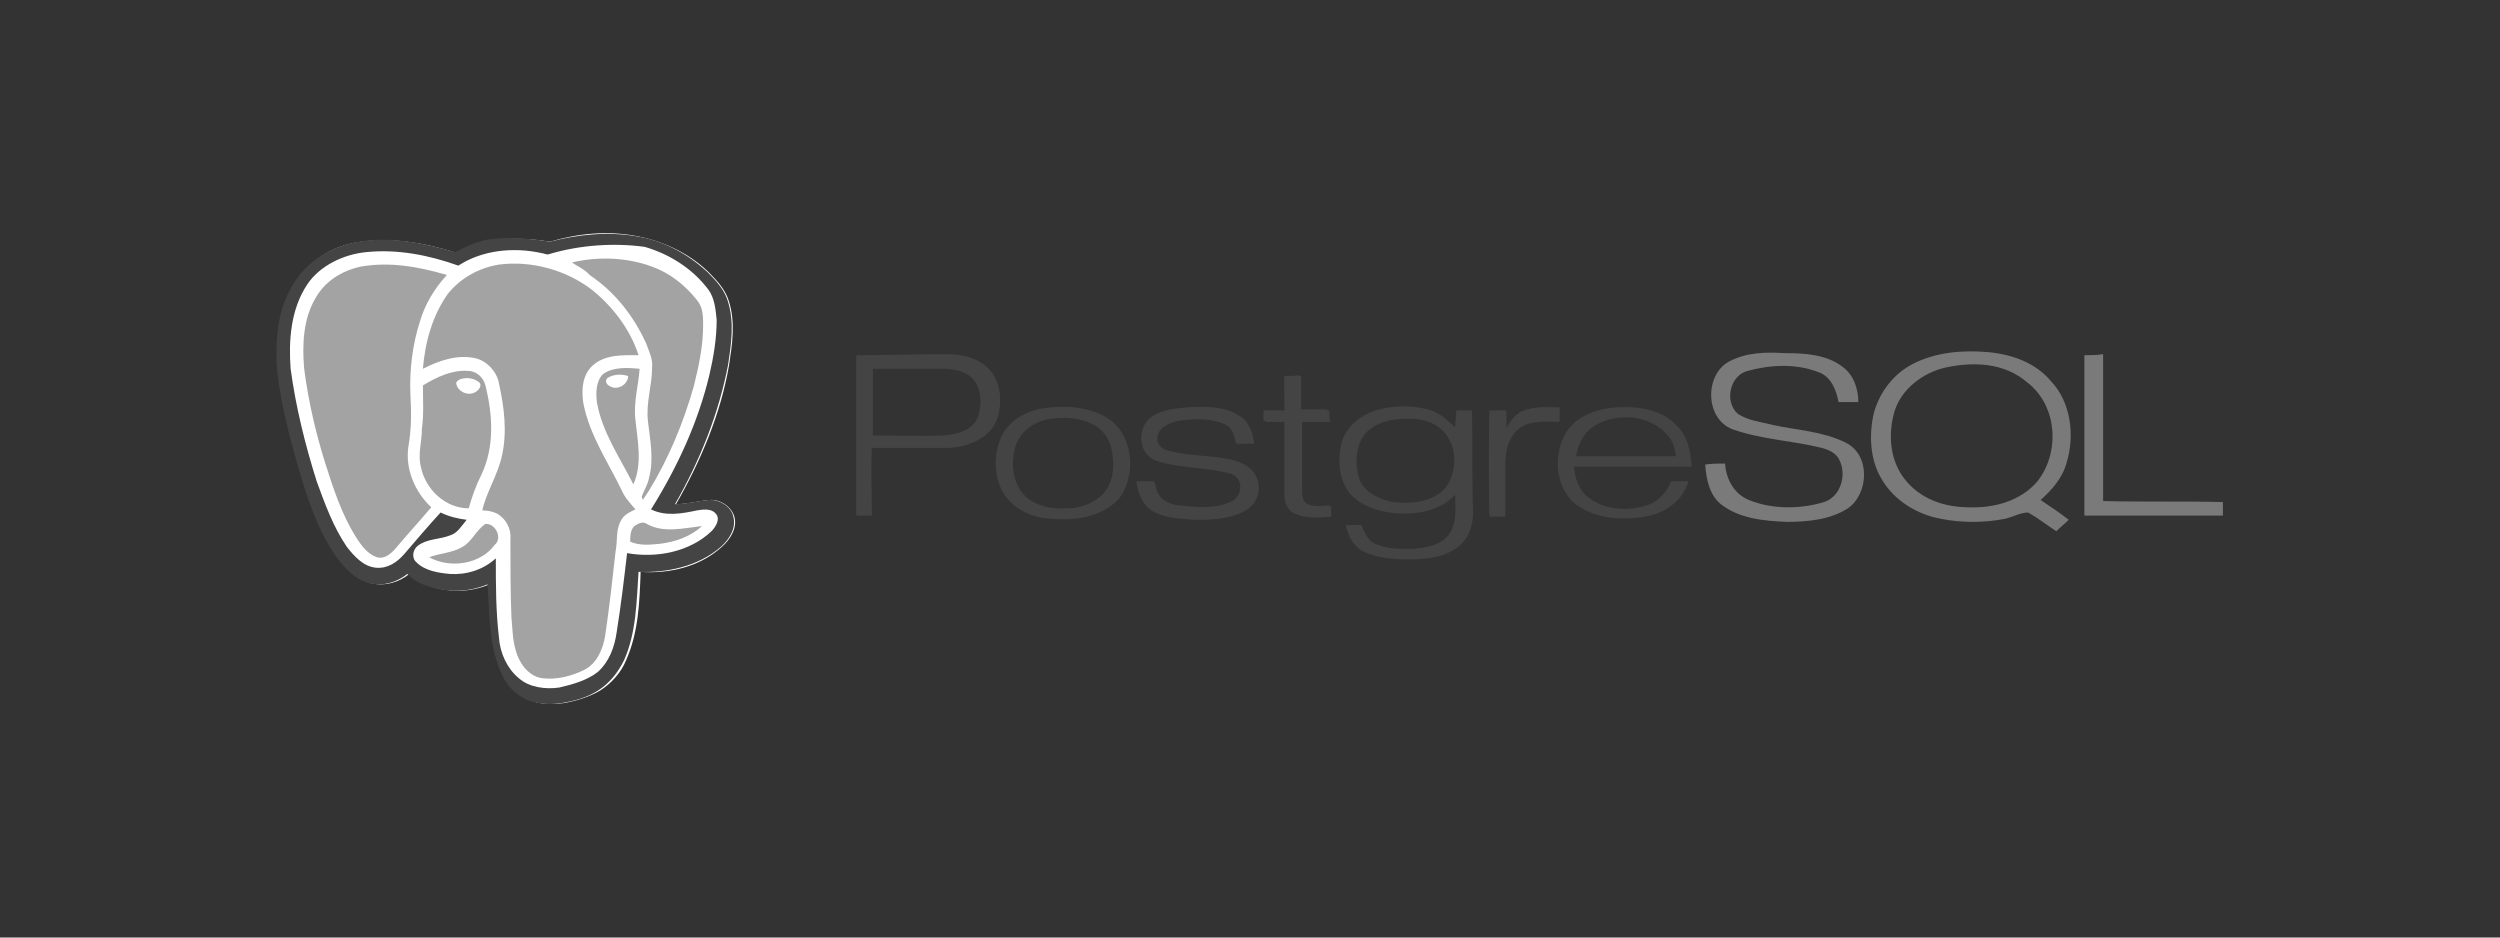 <?xml version="1.0" encoding="utf-8"?>
<!-- Generator: Adobe Illustrator 25.4.1, SVG Export Plug-In . SVG Version: 6.00 Build 0)  -->
<svg version="1.1" id="Слой_1" xmlns="http://www.w3.org/2000/svg" xmlns:xlink="http://www.w3.org/1999/xlink" x="0px" y="0px"
	 viewBox="0 0 240 90" style="enable-background:new 0 0 240 90;" xml:space="preserve">
<rect x="0" y="0" width="240" height="90" fill="#333333" stroke="none"/>
<style type="text/css">
	.st0{display:none;}
	.st1{display:inline;fill:none;stroke:#E8E7E7;stroke-width:1.128;stroke-miterlimit:10;}
	.st2{fill:#7A7A7A;}
	.st3{fill:#444444;}
	.st4{fill:#FFFFFF;}
	.st5{fill:#A3A3A3;}
</style>
<g id="Layer_2" class="st0">
	<rect x="-10" class="st1" width="260" height="90"/>
</g>
<g id="Layer_1">
	<g>
		<path class="st2" d="M166,34.7c-2.4,1.3-2.3,5.5,0.3,6.5c2.8,1,5.8,1.1,8.6,1.8c0.7,0.2,1.4,0.5,1.7,1.2c0.7,1.4,0.1,3.5-1.5,4
			c-2.3,0.7-5,0.7-7.2-0.2c-1.5-0.6-2.2-2.1-2.3-3.5c-0.6,0-1.3,0-1.9,0.1c0.1,1.4,0.4,2.9,1.5,3.8c1.8,1.4,4.1,1.6,6.3,1.7
			c2,0,4.2-0.2,5.9-1.3c2-1.4,2.2-5.1-0.2-6.3c-2.2-1.1-4.7-1.2-7-1.7c-1.1-0.3-2.4-0.4-3.4-1.1c-1.3-1.2-0.7-3.7,1-4.1
			c2.2-0.6,4.6-0.7,6.7,0.1c1.3,0.4,1.8,1.8,2,2.9c0.6,0,1.2,0,1.9,0c0-1.2-0.4-2.5-1.4-3.3c-1.6-1.3-3.8-1.4-5.7-1.4
			C169.6,33.8,167.7,33.8,166,34.7z"/>
		<path class="st3" d="M94.7,35.2c-1-0.9-2.5-1.2-3.8-1.2c-2.9,0-5.8,0.1-8.7,0.1c0,5.1,0,10.3,0,15.4c0.5,0,1,0,1.5,0
			c0-2.2-0.1-4.4,0-6.5c2.5,0,4.9,0,7.4,0c1.8-0.1,3.9-0.9,4.6-2.7C96.3,38.6,96.1,36.4,94.7,35.2z M93.9,40c-0.5,1.3-2,1.7-3.3,1.8
			c-2.3,0.1-4.6,0-6.8,0c0-2.1,0-4.3,0-6.4c2.2,0,4.4,0,6.6,0c1.1,0,2.4,0.2,3.1,1.1C94.2,37.4,94.3,38.8,93.9,40z"/>
		<path class="st2" d="M200.1,34.1c0,5.1,0,10.2,0,15.4c4.4,0,8.9,0,13.3,0c0-0.4,0-0.8,0-1.3c-3.8-0.1-7.6,0-11.5-0.1
			c0-4.7,0-9.4,0-14.1C201.3,34.1,200.7,34.1,200.1,34.1z"/>
		<path class="st3" d="M123.3,36.1c0,1.1,0,2.2,0,3.3c-0.7,0-1.3,0-2,0c0,0.3,0,0.7,0,1c0.7,0,1.4,0,2,0c0,2.3,0,4.7,0,7
			c0,0.7,0.2,1.4,0.8,1.8c1.1,0.5,2.3,0.4,3.5,0.3c0-0.3,0-0.7,0-1c-0.8,0.1-1.6,0.2-2.3-0.2c-0.5-0.3-0.4-0.9-0.5-1.4
			c0-2.2,0-4.3,0-6.5c0.9,0,1.8,0,2.7,0c0-0.4,0-0.7-0.1-1.1c-0.9,0-1.8,0-2.7,0c0-1.1,0-2.2,0-3.3
			C124.4,36.1,123.8,36.1,123.3,36.1z"/>
		<path class="st3" d="M110.6,40c-1.4,0.9-1.4,3.5,0.3,4.2c2.3,0.8,4.9,0.6,7.3,1.3c1.2,0.4,1.3,2.2,0.2,2.8
			c-1.6,0.8-3.5,0.7-5.2,0.4c-1.2-0.2-2.2-1-2.3-2.3c-0.6,0-1.2,0-1.7,0c0.2,0.9,0.4,1.9,1.2,2.5c1.3,0.9,3,0.9,4.5,1
			c1.6,0,3.3-0.1,4.7-0.9c1.2-0.7,1.6-2.3,0.9-3.4c-0.5-0.8-1.4-1.1-2.3-1.3c-1.9-0.4-3.9-0.4-5.8-0.8c-0.7-0.2-1.3-0.7-1.3-1.4
			c0-1,1.1-1.5,2-1.7c1.4-0.2,3-0.3,4.4,0.3c0.8,0.3,1,1.1,1.2,1.9c0.6,0,1.1,0,1.7,0c-0.1-0.9-0.4-1.9-1.2-2.4c-1.5-1-3.3-1-5-0.9
			C113,39.2,111.7,39.3,110.6,40z"/>
		<path class="st3" d="M146.1,39.5c-0.7,0.3-1.1,1-1.5,1.7c0-0.6,0-1.2,0-1.7c-0.5,0-1,0-1.6,0c-0.1,3.4,0,6.7,0,10.1
			c0.5,0,1,0,1.5,0c0-1.7,0-3.5,0-5.2c0-1.2,0.4-2.6,1.4-3.3c1.1-0.8,2.5-0.6,3.8-0.6c0-0.4,0-0.9,0-1.3
			C148.5,39.1,147.3,39,146.1,39.5z"/>
		<path class="st2" d="M183.7,34.9c2.2-1.1,4.7-1.3,7.1-1.1c2.3,0.2,4.6,1,6.1,2.8c1.9,2,2.3,5.2,1.5,7.8c-0.4,1.5-1.4,2.6-2.5,3.6
			c0.9,0.6,1.8,1.2,2.7,1.9c-0.4,0.4-0.8,0.7-1.2,1.1c-0.9-0.6-1.8-1.3-2.7-1.8c-0.7,0-1.4,0.4-2.2,0.6c-2,0.4-4.2,0.4-6.2,0
			c-2.2-0.4-4.4-1.7-5.6-3.7c-1.2-1.9-1.3-4.4-0.8-6.5C180.5,37.5,181.9,35.8,183.7,34.9z M186.7,35.3c-2.1,0.5-4.1,2-4.8,4.1
			c-0.7,2.3-0.5,5,1.2,6.9c1.5,1.7,3.7,2.4,5.9,2.4c2.4,0.1,5-0.6,6.6-2.5c2.2-2.8,1.9-7.3-1-9.5C192.4,34.8,189.4,34.7,186.7,35.3z
			"/>
		<path class="st3" d="M123.3,36.1c0.5,0,1,0,1.6,0c0,1.1,0,2.2,0,3.3c0.9,0,1.8,0,2.7,0c0,0.4,0,0.7,0.1,1.1c-0.9,0-1.8,0-2.7,0
			c0,2.2,0,4.3,0,6.5c0,0.5,0,1.1,0.5,1.4c0.7,0.3,1.5,0.2,2.3,0.2c0,0.3,0,0.7,0,1c-1.2,0.1-2.4,0.2-3.5-0.3
			c-0.7-0.3-0.9-1.1-0.8-1.8c0-2.3,0-4.7,0-7c-0.7,0-1.4,0-2,0c0-0.3,0-0.7,0-1c0.7,0,1.3,0,2,0C123.3,38.3,123.3,37.2,123.3,36.1z"
			/>
		<path class="st3" d="M106.1,40c-1.8-1-4-1.1-6-0.8c-1.7,0.3-3.3,1.2-4,2.8s-0.7,3.5,0.1,5.1c0.9,1.7,2.8,2.6,4.6,2.7
			c2.3,0.2,4.9-0.1,6.6-1.9C109.2,45.6,108.8,41.5,106.1,40z M105.8,47.5c-0.9,0.9-2.2,1.3-3.4,1.3c-1.4,0.1-2.9-0.2-3.9-1.1
			c-1.3-1.2-1.5-3.2-1-4.9c0.5-1.5,1.9-2.4,3.4-2.6c1.4-0.2,3-0.1,4.3,0.7c1,0.6,1.5,1.7,1.6,2.8C107,45.1,106.8,46.5,105.8,47.5z"
			/>
		<path class="st3" d="M110.6,40c1-0.7,2.3-0.8,3.5-0.9c1.7-0.1,3.6-0.1,5,0.9c0.8,0.5,1.1,1.5,1.2,2.4c-0.6,0-1.1,0-1.7,0
			c-0.1-0.8-0.4-1.5-1.2-1.9c-1.4-0.6-2.9-0.6-4.4-0.3c-0.9,0.1-2,0.6-2,1.7c-0.1,0.7,0.6,1.3,1.3,1.4c1.9,0.5,3.9,0.4,5.8,0.8
			c0.9,0.2,1.8,0.6,2.3,1.3c0.7,1.1,0.3,2.8-0.9,3.4c-1.4,0.8-3.1,0.9-4.7,0.9c-1.5-0.1-3.2-0.1-4.5-1c-0.8-0.6-1.1-1.5-1.2-2.5
			c0.6,0,1.2,0,1.7,0c0,1.3,1.1,2.2,2.3,2.3c1.7,0.2,3.6,0.4,5.2-0.4c1.1-0.6,1-2.4-0.2-2.8c-2.4-0.7-5-0.5-7.3-1.3
			C109.2,43.5,109.2,40.9,110.6,40z"/>
		<path class="st3" d="M132.4,39.3c1.6-0.4,3.4-0.4,5,0.1c0.9,0.3,1.6,1,2.3,1.6c0-0.6,0.1-1.1,0.1-1.6c0.5,0,1,0,1.5,0
			c0.1,3.1,0,6.2,0.1,9.3c0.1,1.3-0.2,2.7-1.2,3.6c-1.3,1.2-3.2,1.4-4.9,1.4c-1.5,0-3.1-0.1-4.5-0.8c-0.9-0.5-1.4-1.5-1.6-2.5
			c0.5,0,1,0,1.5,0c0.3,0.7,0.6,1.5,1.3,1.8c1.1,0.5,2.3,0.5,3.5,0.5c1.3-0.1,2.8-0.3,3.6-1.4c0.8-1.1,0.6-2.5,0.6-3.8
			c-1.6,1.7-4.1,2-6.3,1.7c-1.4-0.2-2.8-0.7-3.8-1.8c-1.1-1.4-1.2-3.3-0.8-4.9C129.2,40.9,130.8,39.7,132.4,39.3z M133.7,40.3
			c-1.1,0.2-2.3,0.7-2.9,1.7c-0.7,1.2-0.7,2.8-0.3,4c0.5,1.3,2,2,3.3,2.2c1.7,0.2,3.7,0,4.9-1.3c1.4-1.7,1.2-4.6-0.6-5.9
			C136.9,40.1,135.2,40.1,133.7,40.3z"/>
		<path class="st3" d="M146.1,39.5c1.2-0.5,2.4-0.4,3.6-0.4c0,0.4,0,0.9,0,1.3c-1.3,0-2.7-0.2-3.8,0.6c-1,0.7-1.4,2.1-1.4,3.3
			c0,1.7,0,3.5,0,5.2c-0.5,0-1,0-1.5,0c-0.1-3.4-0.1-6.7,0-10.1c0.5,0,1,0,1.6,0c0,0.6,0,1.2,0,1.7C145,40.5,145.4,39.8,146.1,39.5z
			"/>
		<path class="st3" d="M150.3,41.6c1-1.7,3.1-2.4,5-2.5c2-0.1,4.2,0.2,5.6,1.7c1.1,1,1.4,2.5,1.5,4c-3.8,0-7.5,0-11.3,0
			c0.1,1,0.4,2.1,1.2,2.8c1.5,1.3,3.7,1.5,5.5,1c1.2-0.3,2.2-1.2,2.6-2.4c0.6,0,1.2,0,1.7,0c-0.5,1.7-2,2.9-3.7,3.3
			c-2.3,0.5-5,0.4-7-1C149.4,47.1,149,43.8,150.3,41.6z M153.2,40.8c-1.1,0.6-1.7,1.8-1.9,3c3.2,0,6.4,0,9.6,0
			c-0.1-0.7-0.3-1.5-0.8-2C158.4,39.8,155.3,39.6,153.2,40.8z"/>
		<path class="st4" d="M52.8,23.2c-1.9-0.3-3.9-0.4-5.8-0.1c-1.1,0.2-2.2,0.7-3.1,1.2c-3.1-1-6.6-1.6-9.8-1
			c-2.3,0.4-4.5,1.8-5.7,3.9c-1.5,2.5-1.8,5.5-1.6,8.4c0.4,3.2,1.2,6.4,2.1,9.5c0.8,2.7,1.7,5.4,3.2,7.8c0.8,1.3,2,2.7,3.6,3.1
			c1.3,0.3,2.6-0.1,3.6-0.9c0.5,0.5,1.1,0.9,1.8,1.1c1.9,0.7,4,0.7,5.9-0.1c0.1,2.6,0,5.3,1,7.7c0.4,1.2,1,2.3,2.1,3
			c1.2,0.8,2.6,0.9,4,0.7c1.2-0.2,2.5-0.6,3.5-1.2c1.1-0.7,2-1.7,2.5-2.9c1.2-2.7,1.3-5.6,1.4-8.5c2.8,0.2,5.7-0.5,7.8-2.4
			c0.8-0.7,1.5-1.8,1.2-2.9c-0.3-1-1.4-1.7-2.4-1.6c-1.1,0.1-2.1,0.4-3.2,0.4c2.4-4.2,4.3-8.7,5.1-13.4c0.3-2,0.6-4,0-6
			c-0.3-1.1-1.1-2-1.9-2.8c-1.8-1.8-4.3-3-6.8-3.5C58.4,22.1,55.5,22.4,52.8,23.2z"/>
		<path class="st4" d="M52.7,24.4c3-0.9,6.2-1.2,9.2-0.3c2.4,0.7,4.6,2.1,6.1,4.1c0.6,0.8,0.8,1.9,0.8,2.9c0.1,1.8-0.3,3.6-0.7,5.3
			C67,41,65,45.3,62.5,49.3c1.4,0.6,3,0.3,4.4,0.1c0.6-0.1,1.4-0.3,1.8,0.3s0,1.3-0.4,1.7c-2.1,2.1-5.3,2.6-8.1,2.1
			c-0.3,2.5-0.6,5-1,7.6c-0.2,1.4-0.7,2.9-1.8,3.8c-1,0.9-2.4,1.3-3.7,1.5s-2.9,0.1-3.9-0.9c-1.1-1-1.8-2.5-1.9-3.9
			c-0.3-2.5-0.3-5.1-0.3-7.6c-1.2,1-2.8,1.6-4.4,1.5c-1.1-0.1-2.4-0.3-3.2-1.1c-0.5-0.4-0.4-1.2,0.1-1.6c0.9-0.7,2.1-0.6,3.1-1
			c0.8-0.2,1.2-1,1.6-1.5c-0.9-0.1-1.8-0.3-2.5-0.7c-1.2,1.3-2.4,2.7-3.5,4c-0.7,0.8-1.6,1.5-2.7,1.3c-1.2-0.2-2.1-1.1-2.8-2
			c-1.3-1.9-2.2-4.1-2.9-6.3c-1.1-3.6-2-7.2-2.5-10.9c-0.3-2.8,0-5.8,1.6-8.1c1.3-1.9,3.5-2.9,5.7-3.1c3-0.3,6,0.3,8.8,1.3
			c2.3-1.5,5.3-1.8,8-1.2C52.3,24.4,52.5,24.5,52.7,24.4z M54.9,25.2c0.6,0.4,1.2,0.7,1.8,1.1c2.4,1.6,4.3,3.9,5.4,6.5
			c0.3,0.8,0.7,1.5,0.6,2.4c0,1.7-0.6,3.4-0.4,5.1c0.2,1.8,0.6,3.7,0.1,5.5c-0.1,0.6-0.5,1.2-0.7,1.8c0,0.1,0.1,0.3,0.1,0.3
			c0.2-0.3,0.4-0.6,0.6-0.9c1.9-3.1,3.3-6.5,4.3-10c0.5-1.9,0.9-3.9,0.9-5.9c0-0.8-0.1-1.7-0.6-2.4c-1.1-1.4-2.6-2.5-4.3-3.2
			C60.2,24.7,57.5,24.6,54.9,25.2z M47.9,25.4c-1.9,0.2-3.7,1.3-4.8,2.8c-1.5,2.1-2.2,4.7-2.4,7.2c1.6-0.7,3.3-1.4,5.1-1
			c1.1,0.3,2,1.3,2.2,2.4c0.5,2.3,0.8,4.6,0.3,6.9c-0.4,1.8-1.5,3.4-1.9,5.3c0.5,0,1,0.1,1.4,0.3c0.9,0.5,1.4,1.5,1.3,2.5
			c-0.1,2.5-0.1,5,0.1,7.5c0.1,1,0.1,2.1,0.4,3.1c0.4,1.2,1.2,2.4,2.5,2.7c1.4,0.2,2.8-0.2,4.1-0.8c1.2-0.6,1.8-2,2-3.3
			c0.4-2.7,0.7-5.4,1-8.1c0.1-1-0.1-2,0.5-2.9c0.3-0.6,0.9-0.8,1.4-1.1c-0.4-0.6-0.9-1.2-1.3-1.8c-1.3-2.8-3.1-5.4-3.7-8.4
			c-0.2-1.3-0.1-2.8,1-3.7c1.2-1,2.8-0.9,4.3-0.9c-0.9-2.5-2.5-4.7-4.5-6.3C54.3,25.9,51,25,47.9,25.4z M34.6,25.6
			c-1.7,0.3-3.4,1.3-4.3,2.9c-1.2,2.1-1.3,4.5-1.1,6.8c0.4,3,1.1,6,2,9c0.8,2.5,1.6,5,3,7.2c0.5,0.8,1.1,1.6,2,1.9
			c0.8,0.2,1.4-0.5,1.9-1c1-1.3,2.2-2.5,3.3-3.8c-1.6-1.4-2.4-3.6-2.2-5.8c0.2-1.6,0.3-3.3,0.2-5c-0.2-2.3,0.2-4.7,0.9-7
			c0.5-1.7,1.4-3.2,2.6-4.5C40.2,25.7,37.3,25.1,34.6,25.6z M57.9,35.9c-0.8,0.6-0.8,1.8-0.6,2.7c0.6,2.9,2.3,5.3,3.5,7.9
			c1-1.9,0.4-4.1,0.2-6.2c-0.2-1.7,0.3-3.3,0.4-4.9C60.3,35.4,59,35.2,57.9,35.9z M40.6,37c0,1.4,0.1,2.8,0,4.1
			c-0.1,1.2-0.4,2.4-0.1,3.6c0.4,2.2,2.3,4,4.6,4c0.3-1.1,0.7-2.2,1.2-3.2c1.4-2.7,1.1-5.8,0.4-8.6c-0.2-0.8-0.9-1.4-1.7-1.4
			C43.4,35.5,41.9,36.2,40.6,37z M60.9,50.5c-0.4,0.4-0.4,1-0.4,1.5c0.9,0.3,1.9,0.3,2.9,0.2c1.4-0.2,2.9-0.6,4-1.7
			c-1.7,0.2-3.6,0.6-5.3-0.2C61.7,50.1,61.2,50.3,60.9,50.5z M44.4,52.5c-1,0.6-2.2,0.5-3.1,1c2,1,4.9,0.7,6.3-1.2
			c0.7-0.7,0-2.1-0.9-2C45.7,50.9,45.3,52,44.4,52.5z"/>
		<path class="st4" d="M58.3,36.3c0.6-0.4,1.4-0.4,2-0.2c0,0.8-1,1.4-1.7,1C58.4,37,58,36.6,58.3,36.3z"/>
		<path class="st4" d="M44.2,36.4c0.6-0.2,1.3-0.1,1.8,0.3c0.3,0.3,0,0.8-0.3,0.9c-0.7,0.5-1.8,0-1.9-0.8
			C43.8,36.6,44,36.4,44.2,36.4z"/>
		<path class="st5" d="M54.9,25.2c2.5-0.6,5.3-0.5,7.7,0.4c1.7,0.6,3.2,1.8,4.3,3.2c0.6,0.7,0.6,1.6,0.6,2.4c0,2-0.4,3.9-0.9,5.9
			c-1,3.5-2.4,6.9-4.3,10c-0.2,0.3-0.4,0.6-0.6,0.9c0-0.1-0.1-0.3-0.1-0.3c0.2-0.6,0.6-1.2,0.7-1.8c0.5-1.8,0.1-3.7-0.1-5.5
			c-0.2-1.7,0.4-3.4,0.4-5.1c0.1-0.8-0.3-1.6-0.6-2.4c-1.2-2.6-3-4.9-5.4-6.5C56.2,25.9,55.5,25.6,54.9,25.2z"/>
		<path class="st5" d="M47.9,25.4c3.1-0.4,6.4,0.5,8.9,2.4c2,1.6,3.7,3.8,4.5,6.3c-1.4,0-3.1-0.1-4.3,0.9c-1.1,0.9-1.2,2.4-1,3.7
			c0.6,3.1,2.4,5.7,3.7,8.4c0.3,0.7,0.8,1.2,1.3,1.8c-0.6,0.3-1.1,0.5-1.4,1.1c-0.5,0.9-0.3,1.9-0.5,2.9c-0.3,2.7-0.6,5.4-1,8.1
			c-0.2,1.3-0.8,2.7-2,3.3c-1.2,0.6-2.7,1-4.1,0.8c-1.3-0.2-2.2-1.5-2.5-2.7c-0.3-1-0.3-2.1-0.4-3.1c-0.1-2.5-0.1-5-0.1-7.5
			c0.1-1-0.4-2-1.3-2.5c-0.4-0.2-0.9-0.3-1.4-0.3c0.4-1.8,1.5-3.4,1.9-5.3c0.5-2.3,0.2-4.6-0.3-6.9c-0.2-1.1-1.1-2.1-2.2-2.4
			c-1.8-0.4-3.5,0.2-5.1,1c0.2-2.5,0.9-5.1,2.4-7.2C44.2,26.7,46,25.7,47.9,25.4z"/>
		<path class="st5" d="M34.6,25.6c2.8-0.5,5.6,0,8.3,0.8c-1.2,1.3-2.1,2.8-2.6,4.5c-0.7,2.2-1,4.6-0.9,7c0.1,1.7,0.1,3.3-0.2,5
			c-0.3,2.1,0.6,4.3,2.2,5.8c-1.1,1.3-2.2,2.5-3.3,3.8c-0.5,0.6-1.1,1.2-1.9,1c-0.9-0.3-1.5-1.1-2-1.9c-1.4-2.2-2.2-4.7-3-7.2
			c-0.9-2.9-1.6-5.9-2-9c-0.2-2.3-0.1-4.8,1.1-6.8C31.2,27,32.8,26,34.6,25.6z"/>
		<path class="st5" d="M57.9,35.9c1-0.7,2.4-0.6,3.5-0.5c-0.1,1.6-0.6,3.2-0.4,4.9c0.2,2,0.7,4.2-0.2,6.2c-1.3-2.6-3-5-3.5-7.9
			C57.2,37.7,57.2,36.6,57.9,35.9z M58.3,36.3c-0.3,0.3,0,0.7,0.3,0.8c0.7,0.4,1.7-0.2,1.7-1C59.7,35.9,58.9,35.9,58.3,36.3z"/>
		<path class="st5" d="M40.6,37c1.3-0.8,2.8-1.5,4.3-1.4c0.8,0,1.5,0.6,1.7,1.4c0.7,2.8,0.9,5.9-0.4,8.6c-0.5,1-0.9,2.1-1.2,3.2
			c-2.3,0-4.2-1.9-4.6-4c-0.3-1.2,0.1-2.4,0.1-3.6C40.7,39.7,40.6,38.4,40.6,37z M44.2,36.4c-0.2,0.1-0.4,0.2-0.4,0.4
			c0.1,0.8,1.2,1.3,1.9,0.8c0.3-0.2,0.6-0.6,0.3-0.9C45.5,36.3,44.8,36.2,44.2,36.4z"/>
		<path class="st5" d="M60.9,50.5c0.3-0.2,0.8-0.5,1.2-0.2c1.6,0.9,3.5,0.4,5.3,0.2c-1.1,1-2.5,1.5-4,1.7c-1,0.1-2,0.2-2.9-0.2
			C60.5,51.5,60.5,50.9,60.9,50.5z"/>
		<path class="st5" d="M44.4,52.5c0.9-0.5,1.3-1.6,2.2-2.2c0.9-0.1,1.7,1.3,0.9,2c-1.4,1.9-4.3,2.3-6.3,1.2
			C42.2,53.1,43.4,53.1,44.4,52.5z"/>
		<path class="st3" d="M52.8,23.2c2.7-0.7,5.6-1,8.4-0.5c2.5,0.4,4.9,1.7,6.8,3.5c0.8,0.8,1.6,1.7,1.9,2.8c0.6,2,0.3,4,0,6
			c-0.9,4.7-2.7,9.2-5.1,13.4c1.1,0,2.1-0.3,3.2-0.4c1-0.1,2.2,0.6,2.4,1.6c0.3,1.1-0.4,2.2-1.2,2.9C67,54.4,64,55,61.3,54.9
			c-0.2,2.9-0.2,5.8-1.4,8.5c-0.6,1.2-1.4,2.2-2.5,2.9c-1.1,0.7-2.3,1-3.5,1.2c-1.3,0.2-2.8,0.1-4-0.7c-1.1-0.7-1.7-1.8-2.1-3
			c-0.9-2.5-0.8-5.1-1-7.7c-1.9,0.8-4,0.8-5.9,0.1c-0.7-0.2-1.3-0.6-1.8-1.1c-1,0.8-2.3,1.2-3.6,0.9c-1.6-0.4-2.7-1.8-3.6-3.1
			c-1.5-2.4-2.4-5.1-3.2-7.8c-0.9-3.1-1.7-6.2-2.1-9.5c-0.2-2.9,0-5.9,1.6-8.4c1.2-2,3.4-3.4,5.7-3.9c3.3-0.7,6.7,0,9.8,0.9
			c1-0.5,2-1,3.1-1.2C48.9,22.7,50.9,22.9,52.8,23.2z M52.7,24.4c-0.2,0.1-0.5-0.1-0.7-0.1c-2.7-0.6-5.7-0.3-8,1.2
			c-2.8-1-5.8-1.6-8.8-1.3c-2.2,0.2-4.5,1.3-5.7,3.1c-1.6,2.4-1.8,5.4-1.6,8.1c0.5,3.7,1.4,7.3,2.5,10.8c0.8,2.2,1.6,4.4,2.9,6.3
			c0.7,0.9,1.6,1.9,2.8,2c1.1,0.1,2-0.5,2.7-1.3c1.2-1.4,2.3-2.7,3.5-4c0.8,0.4,1.7,0.6,2.5,0.7c-0.5,0.6-0.9,1.3-1.6,1.5
			c-1,0.4-2.2,0.3-3.1,1c-0.5,0.4-0.6,1.2-0.1,1.6c0.8,0.8,2.1,1,3.2,1.1c1.6,0.1,3.2-0.4,4.4-1.5c0,2.5,0,5.1,0.3,7.6
			c0.1,1.5,0.8,3,1.9,3.9c1,0.9,2.6,1.1,3.9,0.9c1.3-0.3,2.7-0.7,3.7-1.5c1.1-1,1.6-2.4,1.8-3.8c0.4-2.5,0.7-5,1-7.6
			c2.8,0.5,6-0.1,8.1-2.1c0.4-0.4,0.9-1.2,0.4-1.7c-0.4-0.5-1.2-0.4-1.8-0.3c-1.4,0.3-3,0.6-4.4-0.1c2.5-4,4.5-8.3,5.6-12.9
			c0.4-1.7,0.7-3.5,0.7-5.3c-0.1-1-0.2-2.1-0.8-2.9c-1.5-2-3.7-3.4-6.1-4.1C59,23.3,55.7,23.5,52.7,24.4z"/>
	</g>
</g>
</svg>
